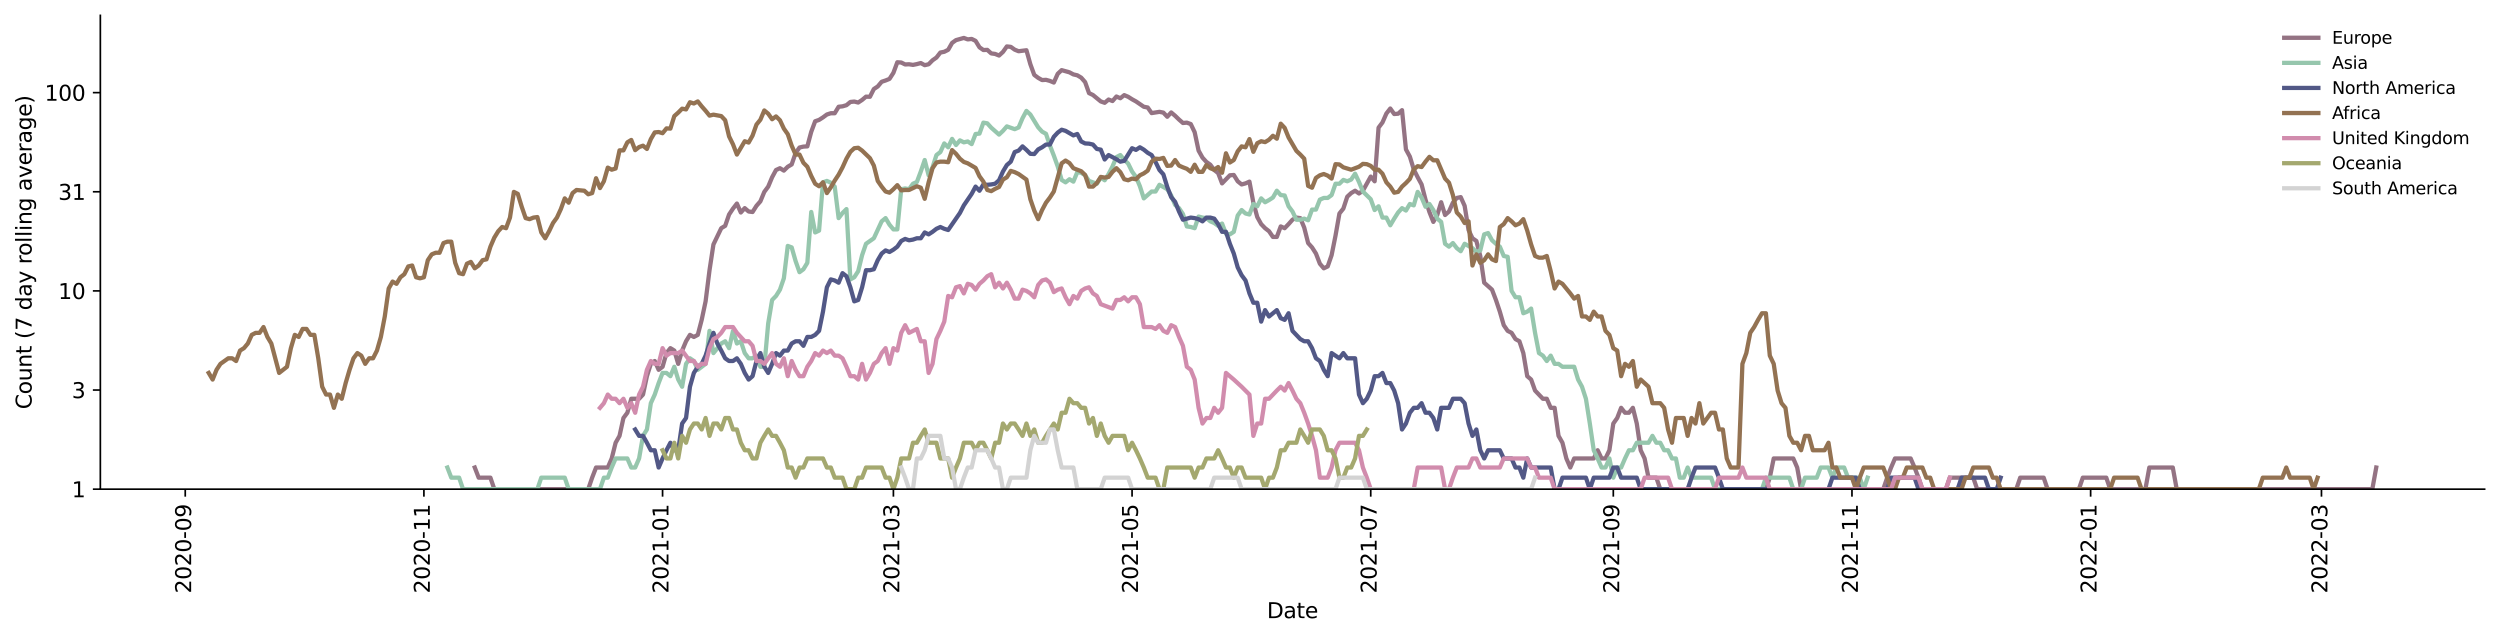 <?xml version="1.0" encoding="utf-8" standalone="no"?>
<!DOCTYPE svg PUBLIC "-//W3C//DTD SVG 1.1//EN"
  "http://www.w3.org/Graphics/SVG/1.1/DTD/svg11.dtd">
<svg xmlns:xlink="http://www.w3.org/1999/xlink" width="1170.166pt" height="298.621pt" viewBox="0 0 1170.166 298.621" xmlns="http://www.w3.org/2000/svg" version="1.1">
 <defs>
  <style type="text/css">*{stroke-linejoin: round; stroke-linecap: butt}</style>
 </defs>
 <g id="figure_1">
  <g id="patch_1">
   <path d="M 0 298.621 
L 1170.166 298.621 
L 1170.166 0 
L 0 0 
z
" style="fill: #ffffff"/>
  </g>
  <g id="axes_1">
   <g id="patch_2">
    <path d="M 46.966 228.96 
L 1162.966 228.96 
L 1162.966 7.2 
L 46.966 7.2 
z
" style="fill: #ffffff"/>
   </g>
   <g id="matplotlib.axis_1">
    <g id="xtick_1">
     <g id="line2d_1">
      <defs>
       <path id="mc40185116a" d="M 0 0 
L 0 3.5 
" style="stroke: #000000; stroke-width: 0.8"/>
      </defs>
      <g>
       <use xlink:href="#mc40185116a" x="86.705" y="228.96" style="stroke: #000000; stroke-width: 0.8"/>
      </g>
     </g>
     <g id="text_1">
      <!-- 2020-09 -->
      <g transform="translate(89.464 277.743)rotate(-90)scale(0.1 -0.1)">
       <defs>
        <path id="DejaVuSans-32" d="M 1228 531 
L 3431 531 
L 3431 0 
L 469 0 
L 469 531 
Q 828 903 1448 1529 
Q 2069 2156 2228 2338 
Q 2531 2678 2651 2914 
Q 2772 3150 2772 3378 
Q 2772 3750 2511 3984 
Q 2250 4219 1831 4219 
Q 1534 4219 1204 4116 
Q 875 4013 500 3803 
L 500 4441 
Q 881 4594 1212 4672 
Q 1544 4750 1819 4750 
Q 2544 4750 2975 4387 
Q 3406 4025 3406 3419 
Q 3406 3131 3298 2873 
Q 3191 2616 2906 2266 
Q 2828 2175 2409 1742 
Q 1991 1309 1228 531 
z
" transform="scale(0.016)"/>
        <path id="DejaVuSans-30" d="M 2034 4250 
Q 1547 4250 1301 3770 
Q 1056 3291 1056 2328 
Q 1056 1369 1301 889 
Q 1547 409 2034 409 
Q 2525 409 2770 889 
Q 3016 1369 3016 2328 
Q 3016 3291 2770 3770 
Q 2525 4250 2034 4250 
z
M 2034 4750 
Q 2819 4750 3233 4129 
Q 3647 3509 3647 2328 
Q 3647 1150 3233 529 
Q 2819 -91 2034 -91 
Q 1250 -91 836 529 
Q 422 1150 422 2328 
Q 422 3509 836 4129 
Q 1250 4750 2034 4750 
z
" transform="scale(0.016)"/>
        <path id="DejaVuSans-2d" d="M 313 2009 
L 1997 2009 
L 1997 1497 
L 313 1497 
L 313 2009 
z
" transform="scale(0.016)"/>
        <path id="DejaVuSans-39" d="M 703 97 
L 703 672 
Q 941 559 1184 500 
Q 1428 441 1663 441 
Q 2288 441 2617 861 
Q 2947 1281 2994 2138 
Q 2813 1869 2534 1725 
Q 2256 1581 1919 1581 
Q 1219 1581 811 2004 
Q 403 2428 403 3163 
Q 403 3881 828 4315 
Q 1253 4750 1959 4750 
Q 2769 4750 3195 4129 
Q 3622 3509 3622 2328 
Q 3622 1225 3098 567 
Q 2575 -91 1691 -91 
Q 1453 -91 1209 -44 
Q 966 3 703 97 
z
M 1959 2075 
Q 2384 2075 2632 2365 
Q 2881 2656 2881 3163 
Q 2881 3666 2632 3958 
Q 2384 4250 1959 4250 
Q 1534 4250 1286 3958 
Q 1038 3666 1038 3163 
Q 1038 2656 1286 2365 
Q 1534 2075 1959 2075 
z
" transform="scale(0.016)"/>
       </defs>
       <use xlink:href="#DejaVuSans-32"/>
       <use xlink:href="#DejaVuSans-30" x="63.623"/>
       <use xlink:href="#DejaVuSans-32" x="127.246"/>
       <use xlink:href="#DejaVuSans-30" x="190.869"/>
       <use xlink:href="#DejaVuSans-2d" x="254.492"/>
       <use xlink:href="#DejaVuSans-30" x="290.576"/>
       <use xlink:href="#DejaVuSans-39" x="354.199"/>
      </g>
     </g>
    </g>
    <g id="xtick_2">
     <g id="line2d_2">
      <g>
       <use xlink:href="#mc40185116a" x="198.415" y="228.96" style="stroke: #000000; stroke-width: 0.8"/>
      </g>
     </g>
     <g id="text_2">
      <!-- 2020-11 -->
      <g transform="translate(201.174 277.743)rotate(-90)scale(0.1 -0.1)">
       <defs>
        <path id="DejaVuSans-31" d="M 794 531 
L 1825 531 
L 1825 4091 
L 703 3866 
L 703 4441 
L 1819 4666 
L 2450 4666 
L 2450 531 
L 3481 531 
L 3481 0 
L 794 0 
L 794 531 
z
" transform="scale(0.016)"/>
       </defs>
       <use xlink:href="#DejaVuSans-32"/>
       <use xlink:href="#DejaVuSans-30" x="63.623"/>
       <use xlink:href="#DejaVuSans-32" x="127.246"/>
       <use xlink:href="#DejaVuSans-30" x="190.869"/>
       <use xlink:href="#DejaVuSans-2d" x="254.492"/>
       <use xlink:href="#DejaVuSans-31" x="290.576"/>
       <use xlink:href="#DejaVuSans-31" x="354.199"/>
      </g>
     </g>
    </g>
    <g id="xtick_3">
     <g id="line2d_3">
      <g>
       <use xlink:href="#mc40185116a" x="310.125" y="228.96" style="stroke: #000000; stroke-width: 0.8"/>
      </g>
     </g>
     <g id="text_3">
      <!-- 2021-01 -->
      <g transform="translate(312.884 277.743)rotate(-90)scale(0.1 -0.1)">
       <use xlink:href="#DejaVuSans-32"/>
       <use xlink:href="#DejaVuSans-30" x="63.623"/>
       <use xlink:href="#DejaVuSans-32" x="127.246"/>
       <use xlink:href="#DejaVuSans-31" x="190.869"/>
       <use xlink:href="#DejaVuSans-2d" x="254.492"/>
       <use xlink:href="#DejaVuSans-30" x="290.576"/>
       <use xlink:href="#DejaVuSans-31" x="354.199"/>
      </g>
     </g>
    </g>
    <g id="xtick_4">
     <g id="line2d_4">
      <g>
       <use xlink:href="#mc40185116a" x="418.172" y="228.96" style="stroke: #000000; stroke-width: 0.8"/>
      </g>
     </g>
     <g id="text_4">
      <!-- 2021-03 -->
      <g transform="translate(420.931 277.743)rotate(-90)scale(0.1 -0.1)">
       <defs>
        <path id="DejaVuSans-33" d="M 2597 2516 
Q 3050 2419 3304 2112 
Q 3559 1806 3559 1356 
Q 3559 666 3084 287 
Q 2609 -91 1734 -91 
Q 1441 -91 1130 -33 
Q 819 25 488 141 
L 488 750 
Q 750 597 1062 519 
Q 1375 441 1716 441 
Q 2309 441 2620 675 
Q 2931 909 2931 1356 
Q 2931 1769 2642 2001 
Q 2353 2234 1838 2234 
L 1294 2234 
L 1294 2753 
L 1863 2753 
Q 2328 2753 2575 2939 
Q 2822 3125 2822 3475 
Q 2822 3834 2567 4026 
Q 2313 4219 1838 4219 
Q 1578 4219 1281 4162 
Q 984 4106 628 3988 
L 628 4550 
Q 988 4650 1302 4700 
Q 1616 4750 1894 4750 
Q 2613 4750 3031 4423 
Q 3450 4097 3450 3541 
Q 3450 3153 3228 2886 
Q 3006 2619 2597 2516 
z
" transform="scale(0.016)"/>
       </defs>
       <use xlink:href="#DejaVuSans-32"/>
       <use xlink:href="#DejaVuSans-30" x="63.623"/>
       <use xlink:href="#DejaVuSans-32" x="127.246"/>
       <use xlink:href="#DejaVuSans-31" x="190.869"/>
       <use xlink:href="#DejaVuSans-2d" x="254.492"/>
       <use xlink:href="#DejaVuSans-30" x="290.576"/>
       <use xlink:href="#DejaVuSans-33" x="354.199"/>
      </g>
     </g>
    </g>
    <g id="xtick_5">
     <g id="line2d_5">
      <g>
       <use xlink:href="#mc40185116a" x="529.882" y="228.96" style="stroke: #000000; stroke-width: 0.8"/>
      </g>
     </g>
     <g id="text_5">
      <!-- 2021-05 -->
      <g transform="translate(532.641 277.743)rotate(-90)scale(0.1 -0.1)">
       <defs>
        <path id="DejaVuSans-35" d="M 691 4666 
L 3169 4666 
L 3169 4134 
L 1269 4134 
L 1269 2991 
Q 1406 3038 1543 3061 
Q 1681 3084 1819 3084 
Q 2600 3084 3056 2656 
Q 3513 2228 3513 1497 
Q 3513 744 3044 326 
Q 2575 -91 1722 -91 
Q 1428 -91 1123 -41 
Q 819 9 494 109 
L 494 744 
Q 775 591 1075 516 
Q 1375 441 1709 441 
Q 2250 441 2565 725 
Q 2881 1009 2881 1497 
Q 2881 1984 2565 2268 
Q 2250 2553 1709 2553 
Q 1456 2553 1204 2497 
Q 953 2441 691 2322 
L 691 4666 
z
" transform="scale(0.016)"/>
       </defs>
       <use xlink:href="#DejaVuSans-32"/>
       <use xlink:href="#DejaVuSans-30" x="63.623"/>
       <use xlink:href="#DejaVuSans-32" x="127.246"/>
       <use xlink:href="#DejaVuSans-31" x="190.869"/>
       <use xlink:href="#DejaVuSans-2d" x="254.492"/>
       <use xlink:href="#DejaVuSans-30" x="290.576"/>
       <use xlink:href="#DejaVuSans-35" x="354.199"/>
      </g>
     </g>
    </g>
    <g id="xtick_6">
     <g id="line2d_6">
      <g>
       <use xlink:href="#mc40185116a" x="641.592" y="228.96" style="stroke: #000000; stroke-width: 0.8"/>
      </g>
     </g>
     <g id="text_6">
      <!-- 2021-07 -->
      <g transform="translate(644.351 277.743)rotate(-90)scale(0.1 -0.1)">
       <defs>
        <path id="DejaVuSans-37" d="M 525 4666 
L 3525 4666 
L 3525 4397 
L 1831 0 
L 1172 0 
L 2766 4134 
L 525 4134 
L 525 4666 
z
" transform="scale(0.016)"/>
       </defs>
       <use xlink:href="#DejaVuSans-32"/>
       <use xlink:href="#DejaVuSans-30" x="63.623"/>
       <use xlink:href="#DejaVuSans-32" x="127.246"/>
       <use xlink:href="#DejaVuSans-31" x="190.869"/>
       <use xlink:href="#DejaVuSans-2d" x="254.492"/>
       <use xlink:href="#DejaVuSans-30" x="290.576"/>
       <use xlink:href="#DejaVuSans-37" x="354.199"/>
      </g>
     </g>
    </g>
    <g id="xtick_7">
     <g id="line2d_7">
      <g>
       <use xlink:href="#mc40185116a" x="755.133" y="228.96" style="stroke: #000000; stroke-width: 0.8"/>
      </g>
     </g>
     <g id="text_7">
      <!-- 2021-09 -->
      <g transform="translate(757.892 277.743)rotate(-90)scale(0.1 -0.1)">
       <use xlink:href="#DejaVuSans-32"/>
       <use xlink:href="#DejaVuSans-30" x="63.623"/>
       <use xlink:href="#DejaVuSans-32" x="127.246"/>
       <use xlink:href="#DejaVuSans-31" x="190.869"/>
       <use xlink:href="#DejaVuSans-2d" x="254.492"/>
       <use xlink:href="#DejaVuSans-30" x="290.576"/>
       <use xlink:href="#DejaVuSans-39" x="354.199"/>
      </g>
     </g>
    </g>
    <g id="xtick_8">
     <g id="line2d_8">
      <g>
       <use xlink:href="#mc40185116a" x="866.843" y="228.96" style="stroke: #000000; stroke-width: 0.8"/>
      </g>
     </g>
     <g id="text_8">
      <!-- 2021-11 -->
      <g transform="translate(869.602 277.743)rotate(-90)scale(0.1 -0.1)">
       <use xlink:href="#DejaVuSans-32"/>
       <use xlink:href="#DejaVuSans-30" x="63.623"/>
       <use xlink:href="#DejaVuSans-32" x="127.246"/>
       <use xlink:href="#DejaVuSans-31" x="190.869"/>
       <use xlink:href="#DejaVuSans-2d" x="254.492"/>
       <use xlink:href="#DejaVuSans-31" x="290.576"/>
       <use xlink:href="#DejaVuSans-31" x="354.199"/>
      </g>
     </g>
    </g>
    <g id="xtick_9">
     <g id="line2d_9">
      <g>
       <use xlink:href="#mc40185116a" x="978.553" y="228.96" style="stroke: #000000; stroke-width: 0.8"/>
      </g>
     </g>
     <g id="text_9">
      <!-- 2022-01 -->
      <g transform="translate(981.312 277.743)rotate(-90)scale(0.1 -0.1)">
       <use xlink:href="#DejaVuSans-32"/>
       <use xlink:href="#DejaVuSans-30" x="63.623"/>
       <use xlink:href="#DejaVuSans-32" x="127.246"/>
       <use xlink:href="#DejaVuSans-32" x="190.869"/>
       <use xlink:href="#DejaVuSans-2d" x="254.492"/>
       <use xlink:href="#DejaVuSans-30" x="290.576"/>
       <use xlink:href="#DejaVuSans-31" x="354.199"/>
      </g>
     </g>
    </g>
    <g id="xtick_10">
     <g id="line2d_10">
      <g>
       <use xlink:href="#mc40185116a" x="1086.6" y="228.96" style="stroke: #000000; stroke-width: 0.8"/>
      </g>
     </g>
     <g id="text_10">
      <!-- 2022-03 -->
      <g transform="translate(1089.359 277.743)rotate(-90)scale(0.1 -0.1)">
       <use xlink:href="#DejaVuSans-32"/>
       <use xlink:href="#DejaVuSans-30" x="63.623"/>
       <use xlink:href="#DejaVuSans-32" x="127.246"/>
       <use xlink:href="#DejaVuSans-32" x="190.869"/>
       <use xlink:href="#DejaVuSans-2d" x="254.492"/>
       <use xlink:href="#DejaVuSans-30" x="290.576"/>
       <use xlink:href="#DejaVuSans-33" x="354.199"/>
      </g>
     </g>
    </g>
    <g id="text_11">
     <!-- Date -->
     <g transform="translate(593.015 289.341)scale(0.1 -0.1)">
      <defs>
       <path id="DejaVuSans-44" d="M 1259 4147 
L 1259 519 
L 2022 519 
Q 2988 519 3436 956 
Q 3884 1394 3884 2338 
Q 3884 3275 3436 3711 
Q 2988 4147 2022 4147 
L 1259 4147 
z
M 628 4666 
L 1925 4666 
Q 3281 4666 3915 4102 
Q 4550 3538 4550 2338 
Q 4550 1131 3912 565 
Q 3275 0 1925 0 
L 628 0 
L 628 4666 
z
" transform="scale(0.016)"/>
       <path id="DejaVuSans-61" d="M 2194 1759 
Q 1497 1759 1228 1600 
Q 959 1441 959 1056 
Q 959 750 1161 570 
Q 1363 391 1709 391 
Q 2188 391 2477 730 
Q 2766 1069 2766 1631 
L 2766 1759 
L 2194 1759 
z
M 3341 1997 
L 3341 0 
L 2766 0 
L 2766 531 
Q 2569 213 2275 61 
Q 1981 -91 1556 -91 
Q 1019 -91 701 211 
Q 384 513 384 1019 
Q 384 1609 779 1909 
Q 1175 2209 1959 2209 
L 2766 2209 
L 2766 2266 
Q 2766 2663 2505 2880 
Q 2244 3097 1772 3097 
Q 1472 3097 1187 3025 
Q 903 2953 641 2809 
L 641 3341 
Q 956 3463 1253 3523 
Q 1550 3584 1831 3584 
Q 2591 3584 2966 3190 
Q 3341 2797 3341 1997 
z
" transform="scale(0.016)"/>
       <path id="DejaVuSans-74" d="M 1172 4494 
L 1172 3500 
L 2356 3500 
L 2356 3053 
L 1172 3053 
L 1172 1153 
Q 1172 725 1289 603 
Q 1406 481 1766 481 
L 2356 481 
L 2356 0 
L 1766 0 
Q 1100 0 847 248 
Q 594 497 594 1153 
L 594 3053 
L 172 3053 
L 172 3500 
L 594 3500 
L 594 4494 
L 1172 4494 
z
" transform="scale(0.016)"/>
       <path id="DejaVuSans-65" d="M 3597 1894 
L 3597 1613 
L 953 1613 
Q 991 1019 1311 708 
Q 1631 397 2203 397 
Q 2534 397 2845 478 
Q 3156 559 3463 722 
L 3463 178 
Q 3153 47 2828 -22 
Q 2503 -91 2169 -91 
Q 1331 -91 842 396 
Q 353 884 353 1716 
Q 353 2575 817 3079 
Q 1281 3584 2069 3584 
Q 2775 3584 3186 3129 
Q 3597 2675 3597 1894 
z
M 3022 2063 
Q 3016 2534 2758 2815 
Q 2500 3097 2075 3097 
Q 1594 3097 1305 2825 
Q 1016 2553 972 2059 
L 3022 2063 
z
" transform="scale(0.016)"/>
      </defs>
      <use xlink:href="#DejaVuSans-44"/>
      <use xlink:href="#DejaVuSans-61" x="77.002"/>
      <use xlink:href="#DejaVuSans-74" x="138.281"/>
      <use xlink:href="#DejaVuSans-65" x="177.49"/>
     </g>
    </g>
   </g>
   <g id="matplotlib.axis_2">
    <g id="ytick_1">
     <g id="line2d_11">
      <defs>
       <path id="m2859bb6fbe" d="M 0 0 
L -3.5 0 
" style="stroke: #000000; stroke-width: 0.8"/>
      </defs>
      <g>
       <use xlink:href="#m2859bb6fbe" x="46.966" y="228.96" style="stroke: #000000; stroke-width: 0.8"/>
      </g>
     </g>
     <g id="text_12">
      <!-- 1 -->
      <g transform="translate(33.603 232.759)scale(0.1 -0.1)">
       <use xlink:href="#DejaVuSans-31"/>
      </g>
     </g>
    </g>
    <g id="ytick_2">
     <g id="line2d_12">
      <g>
       <use xlink:href="#m2859bb6fbe" x="46.966" y="182.559" style="stroke: #000000; stroke-width: 0.8"/>
      </g>
     </g>
     <g id="text_13">
      <!-- 3 -->
      <g transform="translate(33.603 186.358)scale(0.1 -0.1)">
       <use xlink:href="#DejaVuSans-33"/>
      </g>
     </g>
    </g>
    <g id="ytick_3">
     <g id="line2d_13">
      <g>
       <use xlink:href="#m2859bb6fbe" x="46.966" y="136.158" style="stroke: #000000; stroke-width: 0.8"/>
      </g>
     </g>
     <g id="text_14">
      <!-- 10 -->
      <g transform="translate(27.241 139.957)scale(0.1 -0.1)">
       <use xlink:href="#DejaVuSans-31"/>
       <use xlink:href="#DejaVuSans-30" x="63.623"/>
      </g>
     </g>
    </g>
    <g id="ytick_4">
     <g id="line2d_14">
      <g>
       <use xlink:href="#m2859bb6fbe" x="46.966" y="89.756" style="stroke: #000000; stroke-width: 0.8"/>
      </g>
     </g>
     <g id="text_15">
      <!-- 31 -->
      <g transform="translate(27.241 93.556)scale(0.1 -0.1)">
       <use xlink:href="#DejaVuSans-33"/>
       <use xlink:href="#DejaVuSans-31" x="63.623"/>
      </g>
     </g>
    </g>
    <g id="ytick_5">
     <g id="line2d_15">
      <g>
       <use xlink:href="#m2859bb6fbe" x="46.966" y="43.355" style="stroke: #000000; stroke-width: 0.8"/>
      </g>
     </g>
     <g id="text_16">
      <!-- 100 -->
      <g transform="translate(20.878 47.155)scale(0.1 -0.1)">
       <use xlink:href="#DejaVuSans-31"/>
       <use xlink:href="#DejaVuSans-30" x="63.623"/>
       <use xlink:href="#DejaVuSans-30" x="127.246"/>
      </g>
     </g>
    </g>
    <g id="text_17">
     <!-- Count (7 day rolling average) -->
     <g transform="translate(14.798 191.548)rotate(-90)scale(0.1 -0.1)">
      <defs>
       <path id="DejaVuSans-43" d="M 4122 4306 
L 4122 3641 
Q 3803 3938 3442 4084 
Q 3081 4231 2675 4231 
Q 1875 4231 1450 3742 
Q 1025 3253 1025 2328 
Q 1025 1406 1450 917 
Q 1875 428 2675 428 
Q 3081 428 3442 575 
Q 3803 722 4122 1019 
L 4122 359 
Q 3791 134 3420 21 
Q 3050 -91 2638 -91 
Q 1578 -91 968 557 
Q 359 1206 359 2328 
Q 359 3453 968 4101 
Q 1578 4750 2638 4750 
Q 3056 4750 3426 4639 
Q 3797 4528 4122 4306 
z
" transform="scale(0.016)"/>
       <path id="DejaVuSans-6f" d="M 1959 3097 
Q 1497 3097 1228 2736 
Q 959 2375 959 1747 
Q 959 1119 1226 758 
Q 1494 397 1959 397 
Q 2419 397 2687 759 
Q 2956 1122 2956 1747 
Q 2956 2369 2687 2733 
Q 2419 3097 1959 3097 
z
M 1959 3584 
Q 2709 3584 3137 3096 
Q 3566 2609 3566 1747 
Q 3566 888 3137 398 
Q 2709 -91 1959 -91 
Q 1206 -91 779 398 
Q 353 888 353 1747 
Q 353 2609 779 3096 
Q 1206 3584 1959 3584 
z
" transform="scale(0.016)"/>
       <path id="DejaVuSans-75" d="M 544 1381 
L 544 3500 
L 1119 3500 
L 1119 1403 
Q 1119 906 1312 657 
Q 1506 409 1894 409 
Q 2359 409 2629 706 
Q 2900 1003 2900 1516 
L 2900 3500 
L 3475 3500 
L 3475 0 
L 2900 0 
L 2900 538 
Q 2691 219 2414 64 
Q 2138 -91 1772 -91 
Q 1169 -91 856 284 
Q 544 659 544 1381 
z
M 1991 3584 
L 1991 3584 
z
" transform="scale(0.016)"/>
       <path id="DejaVuSans-6e" d="M 3513 2113 
L 3513 0 
L 2938 0 
L 2938 2094 
Q 2938 2591 2744 2837 
Q 2550 3084 2163 3084 
Q 1697 3084 1428 2787 
Q 1159 2491 1159 1978 
L 1159 0 
L 581 0 
L 581 3500 
L 1159 3500 
L 1159 2956 
Q 1366 3272 1645 3428 
Q 1925 3584 2291 3584 
Q 2894 3584 3203 3211 
Q 3513 2838 3513 2113 
z
" transform="scale(0.016)"/>
       <path id="DejaVuSans-20" transform="scale(0.016)"/>
       <path id="DejaVuSans-28" d="M 1984 4856 
Q 1566 4138 1362 3434 
Q 1159 2731 1159 2009 
Q 1159 1288 1364 580 
Q 1569 -128 1984 -844 
L 1484 -844 
Q 1016 -109 783 600 
Q 550 1309 550 2009 
Q 550 2706 781 3412 
Q 1013 4119 1484 4856 
L 1984 4856 
z
" transform="scale(0.016)"/>
       <path id="DejaVuSans-64" d="M 2906 2969 
L 2906 4863 
L 3481 4863 
L 3481 0 
L 2906 0 
L 2906 525 
Q 2725 213 2448 61 
Q 2172 -91 1784 -91 
Q 1150 -91 751 415 
Q 353 922 353 1747 
Q 353 2572 751 3078 
Q 1150 3584 1784 3584 
Q 2172 3584 2448 3432 
Q 2725 3281 2906 2969 
z
M 947 1747 
Q 947 1113 1208 752 
Q 1469 391 1925 391 
Q 2381 391 2643 752 
Q 2906 1113 2906 1747 
Q 2906 2381 2643 2742 
Q 2381 3103 1925 3103 
Q 1469 3103 1208 2742 
Q 947 2381 947 1747 
z
" transform="scale(0.016)"/>
       <path id="DejaVuSans-79" d="M 2059 -325 
Q 1816 -950 1584 -1140 
Q 1353 -1331 966 -1331 
L 506 -1331 
L 506 -850 
L 844 -850 
Q 1081 -850 1212 -737 
Q 1344 -625 1503 -206 
L 1606 56 
L 191 3500 
L 800 3500 
L 1894 763 
L 2988 3500 
L 3597 3500 
L 2059 -325 
z
" transform="scale(0.016)"/>
       <path id="DejaVuSans-72" d="M 2631 2963 
Q 2534 3019 2420 3045 
Q 2306 3072 2169 3072 
Q 1681 3072 1420 2755 
Q 1159 2438 1159 1844 
L 1159 0 
L 581 0 
L 581 3500 
L 1159 3500 
L 1159 2956 
Q 1341 3275 1631 3429 
Q 1922 3584 2338 3584 
Q 2397 3584 2469 3576 
Q 2541 3569 2628 3553 
L 2631 2963 
z
" transform="scale(0.016)"/>
       <path id="DejaVuSans-6c" d="M 603 4863 
L 1178 4863 
L 1178 0 
L 603 0 
L 603 4863 
z
" transform="scale(0.016)"/>
       <path id="DejaVuSans-69" d="M 603 3500 
L 1178 3500 
L 1178 0 
L 603 0 
L 603 3500 
z
M 603 4863 
L 1178 4863 
L 1178 4134 
L 603 4134 
L 603 4863 
z
" transform="scale(0.016)"/>
       <path id="DejaVuSans-67" d="M 2906 1791 
Q 2906 2416 2648 2759 
Q 2391 3103 1925 3103 
Q 1463 3103 1205 2759 
Q 947 2416 947 1791 
Q 947 1169 1205 825 
Q 1463 481 1925 481 
Q 2391 481 2648 825 
Q 2906 1169 2906 1791 
z
M 3481 434 
Q 3481 -459 3084 -895 
Q 2688 -1331 1869 -1331 
Q 1566 -1331 1297 -1286 
Q 1028 -1241 775 -1147 
L 775 -588 
Q 1028 -725 1275 -790 
Q 1522 -856 1778 -856 
Q 2344 -856 2625 -561 
Q 2906 -266 2906 331 
L 2906 616 
Q 2728 306 2450 153 
Q 2172 0 1784 0 
Q 1141 0 747 490 
Q 353 981 353 1791 
Q 353 2603 747 3093 
Q 1141 3584 1784 3584 
Q 2172 3584 2450 3431 
Q 2728 3278 2906 2969 
L 2906 3500 
L 3481 3500 
L 3481 434 
z
" transform="scale(0.016)"/>
       <path id="DejaVuSans-76" d="M 191 3500 
L 800 3500 
L 1894 563 
L 2988 3500 
L 3597 3500 
L 2284 0 
L 1503 0 
L 191 3500 
z
" transform="scale(0.016)"/>
       <path id="DejaVuSans-29" d="M 513 4856 
L 1013 4856 
Q 1481 4119 1714 3412 
Q 1947 2706 1947 2009 
Q 1947 1309 1714 600 
Q 1481 -109 1013 -844 
L 513 -844 
Q 928 -128 1133 580 
Q 1338 1288 1338 2009 
Q 1338 2731 1133 3434 
Q 928 4138 513 4856 
z
" transform="scale(0.016)"/>
      </defs>
      <use xlink:href="#DejaVuSans-43"/>
      <use xlink:href="#DejaVuSans-6f" x="69.824"/>
      <use xlink:href="#DejaVuSans-75" x="131.006"/>
      <use xlink:href="#DejaVuSans-6e" x="194.385"/>
      <use xlink:href="#DejaVuSans-74" x="257.764"/>
      <use xlink:href="#DejaVuSans-20" x="296.973"/>
      <use xlink:href="#DejaVuSans-28" x="328.76"/>
      <use xlink:href="#DejaVuSans-37" x="367.773"/>
      <use xlink:href="#DejaVuSans-20" x="431.396"/>
      <use xlink:href="#DejaVuSans-64" x="463.184"/>
      <use xlink:href="#DejaVuSans-61" x="526.66"/>
      <use xlink:href="#DejaVuSans-79" x="587.939"/>
      <use xlink:href="#DejaVuSans-20" x="647.119"/>
      <use xlink:href="#DejaVuSans-72" x="678.906"/>
      <use xlink:href="#DejaVuSans-6f" x="717.77"/>
      <use xlink:href="#DejaVuSans-6c" x="778.951"/>
      <use xlink:href="#DejaVuSans-6c" x="806.734"/>
      <use xlink:href="#DejaVuSans-69" x="834.518"/>
      <use xlink:href="#DejaVuSans-6e" x="862.301"/>
      <use xlink:href="#DejaVuSans-67" x="925.68"/>
      <use xlink:href="#DejaVuSans-20" x="989.156"/>
      <use xlink:href="#DejaVuSans-61" x="1020.943"/>
      <use xlink:href="#DejaVuSans-76" x="1082.223"/>
      <use xlink:href="#DejaVuSans-65" x="1141.402"/>
      <use xlink:href="#DejaVuSans-72" x="1202.926"/>
      <use xlink:href="#DejaVuSans-61" x="1244.039"/>
      <use xlink:href="#DejaVuSans-67" x="1305.318"/>
      <use xlink:href="#DejaVuSans-65" x="1368.795"/>
      <use xlink:href="#DejaVuSans-29" x="1430.318"/>
     </g>
    </g>
   </g>
   <g id="line2d_16">
    <path d="M 222.222 218.831 
L 224.053 223.578 
L 229.547 223.578 
L 231.378 228.96 
L 275.33 228.96 
L 277.161 223.578 
L 278.993 218.831 
L 284.486 218.831 
L 286.318 214.585 
L 288.149 207.237 
L 289.98 204.011 
L 291.812 195.642 
L 293.643 193.199 
L 295.474 186.648 
L 299.137 186.648 
L 300.968 184.682 
L 302.8 176.074 
L 304.631 170.307 
L 306.462 168.985 
L 308.293 173.087 
L 310.125 171.673 
L 311.956 165.262 
L 313.787 162.959 
L 315.619 164.094 
L 317.45 170.307 
L 319.281 164.094 
L 321.113 159.733 
L 322.944 156.746 
L 324.775 157.717 
L 326.607 156.746 
L 328.438 149.719 
L 330.269 141.049 
L 332.101 126.479 
L 333.932 114.434 
L 337.594 106.807 
L 339.426 105.71 
L 341.257 100.396 
L 343.088 97.647 
L 344.92 95.282 
L 346.751 99.459 
L 348.582 97.426 
L 350.414 98.998 
L 352.245 99.228 
L 354.076 96.34 
L 355.908 94.251 
L 357.739 89.822 
L 359.57 87.346 
L 361.401 82.963 
L 363.233 79.572 
L 365.064 78.732 
L 366.895 79.856 
L 368.727 78.045 
L 370.558 76.971 
L 372.389 71.639 
L 374.221 69.052 
L 376.052 68.619 
L 377.883 68.511 
L 379.715 61.704 
L 381.546 56.755 
L 383.377 56.118 
L 385.208 54.95 
L 387.04 53.591 
L 388.871 53.002 
L 390.702 53.002 
L 392.534 49.973 
L 394.365 49.77 
L 396.196 49.234 
L 398.028 47.73 
L 399.859 47.538 
L 401.69 47.987 
L 403.522 46.779 
L 405.353 45.241 
L 407.184 45.302 
L 409.016 41.664 
L 410.847 40.467 
L 412.678 38.277 
L 414.509 37.672 
L 416.341 36.929 
L 418.172 34.086 
L 420.003 29.142 
L 421.835 29.263 
L 423.666 30.166 
L 425.497 30.083 
L 427.329 30.374 
L 429.16 30 
L 430.991 29.507 
L 432.823 30.5 
L 434.654 30.083 
L 436.485 28.221 
L 438.316 26.937 
L 440.148 24.593 
L 441.979 24.233 
L 443.81 23.312 
L 445.642 20.083 
L 447.473 18.78 
L 451.136 17.76 
L 452.967 18.437 
L 454.798 18.22 
L 456.63 19.125 
L 458.461 22.139 
L 460.292 23.417 
L 462.123 23.347 
L 463.955 24.992 
L 465.786 25.249 
L 467.617 25.99 
L 469.449 24.305 
L 471.28 21.733 
L 473.111 21.935 
L 474.943 23.242 
L 476.774 23.983 
L 480.437 23.523 
L 482.268 30.042 
L 484.099 35.059 
L 485.931 36.441 
L 487.762 37.473 
L 489.593 37.373 
L 491.424 37.873 
L 493.256 38.634 
L 495.087 34.547 
L 496.918 32.825 
L 500.581 33.858 
L 502.412 34.825 
L 504.244 35.247 
L 506.075 36.344 
L 507.906 38.43 
L 509.738 43.586 
L 511.569 44.464 
L 515.231 47.474 
L 517.063 48.117 
L 518.894 46.591 
L 520.725 47.283 
L 522.557 45.181 
L 524.388 45.972 
L 526.219 44.524 
L 528.051 45.302 
L 529.882 46.466 
L 531.713 47.474 
L 535.376 49.973 
L 537.207 50.314 
L 539.038 52.929 
L 542.701 52.349 
L 544.532 52.71 
L 546.364 54.644 
L 548.195 52.638 
L 550.026 54.189 
L 551.858 55.96 
L 553.689 57.566 
L 555.52 57.403 
L 557.352 58.061 
L 559.183 61.886 
L 561.014 70.493 
L 562.846 73.785 
L 564.677 75.795 
L 566.508 77.103 
L 568.339 79.572 
L 570.171 81.011 
L 572.002 85.832 
L 575.665 82.05 
L 577.496 81.9 
L 579.327 84.853 
L 581.159 86.33 
L 582.99 85.832 
L 584.821 85.014 
L 586.653 94.867 
L 588.484 101.599 
L 590.315 104.907 
L 592.146 106.807 
L 593.978 108.221 
L 595.809 110.899 
L 597.64 110.899 
L 599.472 105.982 
L 601.303 106.807 
L 603.134 104.907 
L 604.966 102.84 
L 606.797 101.844 
L 608.628 102.091 
L 610.46 106.53 
L 612.291 113.768 
L 614.122 115.801 
L 615.953 118.681 
L 617.785 123.428 
L 619.616 125.583 
L 621.447 124.707 
L 623.279 119.434 
L 625.11 110.289 
L 626.941 99.925 
L 628.773 97.647 
L 630.604 92.072 
L 632.435 90.373 
L 634.267 89.279 
L 636.098 90.558 
L 637.929 89.279 
L 641.592 82.657 
L 643.423 84.853 
L 645.254 59.755 
L 647.086 57.321 
L 648.917 53.148 
L 650.748 50.796 
L 652.58 53.369 
L 654.411 53.222 
L 656.242 51.565 
L 658.074 69.933 
L 659.905 73.298 
L 661.736 79.29 
L 663.568 82.963 
L 665.399 86.33 
L 667.23 93.445 
L 669.061 99.228 
L 670.893 103.86 
L 672.724 100.634 
L 674.555 94.66 
L 676.387 100.634 
L 678.218 98.998 
L 680.049 94.867 
L 681.881 92.655 
L 683.712 92.265 
L 685.543 96.34 
L 687.375 107.65 
L 689.206 111.519 
L 691.037 112.789 
L 692.868 119.816 
L 694.7 132.316 
L 698.362 135.586 
L 700.194 140.404 
L 702.025 145.877 
L 703.856 152.212 
L 705.688 154.871 
L 707.519 155.797 
L 709.35 158.712 
L 711.182 159.733 
L 713.013 165.262 
L 714.844 176.074 
L 716.676 177.655 
L 718.507 182.807 
L 722.169 186.648 
L 724.001 186.648 
L 725.832 190.895 
L 727.663 190.895 
L 729.495 204.011 
L 731.326 207.237 
L 733.157 214.585 
L 734.989 218.831 
L 736.82 214.585 
L 745.976 214.585 
L 747.808 210.743 
L 749.639 214.585 
L 751.47 214.585 
L 753.302 210.743 
L 755.133 198.243 
L 756.964 195.642 
L 758.796 190.895 
L 760.627 193.199 
L 762.458 193.199 
L 764.29 190.895 
L 766.121 198.243 
L 767.952 210.743 
L 769.783 214.585 
L 771.615 223.578 
L 775.277 223.578 
L 777.109 228.96 
L 826.554 228.96 
L 828.385 223.578 
L 830.217 214.585 
L 839.373 214.585 
L 841.205 218.831 
L 843.036 228.96 
L 881.493 228.96 
L 883.325 223.578 
L 885.156 218.831 
L 886.987 214.585 
L 894.313 214.585 
L 896.144 218.831 
L 897.975 223.578 
L 899.806 228.96 
L 910.794 228.96 
L 912.626 223.578 
L 923.613 223.578 
L 925.445 228.96 
L 943.758 228.96 
L 945.589 223.578 
L 956.577 223.578 
L 958.408 228.96 
L 973.059 228.96 
L 974.89 223.578 
L 985.878 223.578 
L 987.709 228.96 
L 1004.191 228.96 
L 1006.022 218.831 
L 1017.01 218.831 
L 1018.842 228.96 
L 1110.407 228.96 
L 1112.238 218.831 
L 1112.238 218.831 
" clip-path="url(#peb48488d17)" style="fill: none; stroke: #947383; stroke-width: 2; stroke-linecap: square"/>
   </g>
   <g id="line2d_17">
    <path d="M 209.403 218.831 
L 211.234 223.578 
L 214.897 223.578 
L 216.728 228.96 
L 251.523 228.96 
L 253.354 223.578 
L 264.342 223.578 
L 266.173 228.96 
L 280.824 228.96 
L 282.655 223.578 
L 284.486 223.578 
L 286.318 218.831 
L 288.149 214.585 
L 293.643 214.585 
L 295.474 218.831 
L 297.306 218.831 
L 299.137 214.585 
L 300.968 204.011 
L 302.8 201.024 
L 304.631 188.716 
L 306.462 184.682 
L 308.293 179.3 
L 310.125 174.553 
L 311.956 174.553 
L 313.787 176.074 
L 315.619 171.673 
L 317.45 177.655 
L 319.281 181.016 
L 321.113 170.307 
L 322.944 167.706 
L 324.775 168.985 
L 326.607 173.087 
L 330.269 170.307 
L 332.101 154.871 
L 333.932 165.262 
L 337.594 160.779 
L 339.426 159.733 
L 341.257 162.959 
L 343.088 154.871 
L 344.92 160.779 
L 346.751 159.733 
L 348.582 165.262 
L 350.414 167.706 
L 352.245 167.706 
L 354.076 166.465 
L 355.908 171.673 
L 357.739 171.673 
L 359.57 151.364 
L 361.401 140.404 
L 363.233 138.529 
L 365.064 135.586 
L 366.895 130.275 
L 368.727 115.112 
L 370.558 115.801 
L 372.389 122.187 
L 374.221 127.395 
L 376.052 126.029 
L 377.883 123.01 
L 379.715 99.228 
L 381.546 108.801 
L 383.377 107.935 
L 385.208 85.339 
L 387.04 84.692 
L 388.871 85.503 
L 390.702 87.346 
L 392.534 102.091 
L 394.365 99.691 
L 396.196 97.869 
L 398.028 130.776 
L 399.859 129.781 
L 401.69 126.935 
L 403.522 119.434 
L 405.353 114.1 
L 409.016 111.519 
L 412.678 103.602 
L 414.509 102.091 
L 416.341 105.173 
L 418.172 107.367 
L 420.003 107.367 
L 421.835 88.565 
L 423.666 88.213 
L 425.497 88.565 
L 427.329 85.997 
L 429.16 85.176 
L 430.991 80.285 
L 432.823 74.903 
L 434.654 82.05 
L 436.485 78.319 
L 438.316 72.579 
L 440.148 71.177 
L 441.979 67.137 
L 443.81 68.943 
L 445.642 65.013 
L 447.473 67.871 
L 449.304 65.709 
L 451.136 66.621 
L 452.967 66.213 
L 454.798 67.45 
L 456.63 62.715 
L 458.461 62.529 
L 460.292 57.403 
L 462.123 57.731 
L 463.955 59.755 
L 467.617 62.995 
L 469.449 61.252 
L 471.28 59.154 
L 474.943 60.453 
L 476.774 59.668 
L 478.605 55.336 
L 480.437 51.919 
L 482.268 53.591 
L 485.931 59.582 
L 487.762 61.613 
L 489.593 62.622 
L 491.424 68.083 
L 493.256 72.817 
L 495.087 77.909 
L 496.918 84.213 
L 498.75 85.339 
L 500.581 83.897 
L 502.412 85.014 
L 504.244 80.574 
L 506.075 80.865 
L 507.906 82.05 
L 509.738 84.692 
L 513.4 85.997 
L 515.231 83.117 
L 517.063 84.372 
L 518.894 81.453 
L 520.725 77.909 
L 522.557 73.541 
L 524.388 72.579 
L 526.219 74.778 
L 528.051 76.575 
L 529.882 80.285 
L 531.713 82.81 
L 533.545 87.175 
L 535.376 92.851 
L 539.038 89.64 
L 540.87 89.64 
L 542.701 86.498 
L 546.364 88.565 
L 548.195 91.498 
L 550.026 95.913 
L 551.858 97.426 
L 553.689 100.16 
L 555.52 105.982 
L 557.352 106.255 
L 559.183 106.807 
L 561.014 101.356 
L 562.846 101.844 
L 564.677 102.091 
L 566.508 103.602 
L 568.339 104.38 
L 570.171 105.71 
L 572.002 104.643 
L 573.833 109.39 
L 575.665 109.687 
L 577.496 108.51 
L 579.327 100.873 
L 581.159 98.317 
L 582.99 99.925 
L 584.821 100.396 
L 586.653 95.491 
L 588.484 96.555 
L 590.315 92.851 
L 592.146 94.66 
L 593.978 93.645 
L 595.809 92.46 
L 597.64 89.279 
L 599.472 91.308 
L 601.303 91.498 
L 603.134 96.555 
L 604.966 98.998 
L 606.797 102.84 
L 608.628 102.84 
L 610.46 102.339 
L 612.291 103.092 
L 614.122 98.093 
L 615.953 98.093 
L 617.785 93.445 
L 619.616 92.655 
L 621.447 92.655 
L 623.279 91.308 
L 625.11 85.997 
L 626.941 85.997 
L 628.773 84.213 
L 630.604 84.853 
L 632.435 84.055 
L 634.267 81.305 
L 636.098 85.176 
L 637.929 89.64 
L 641.592 93.246 
L 643.423 98.317 
L 645.254 96.555 
L 647.086 101.844 
L 648.917 101.844 
L 650.748 105.441 
L 652.58 102.339 
L 654.411 99.459 
L 656.242 97.426 
L 658.074 98.543 
L 659.905 95.491 
L 661.736 96.126 
L 663.568 89.822 
L 665.399 92.46 
L 667.23 96.771 
L 669.061 95.491 
L 670.893 98.317 
L 672.724 102.339 
L 674.555 103.86 
L 676.387 114.1 
L 678.218 115.455 
L 680.049 113.768 
L 681.881 116.149 
L 683.712 117.576 
L 685.543 114.1 
L 689.206 116.149 
L 691.037 117.941 
L 692.868 117.215 
L 694.7 109.687 
L 696.531 109.094 
L 698.362 112.468 
L 700.194 114.1 
L 702.025 115.455 
L 703.856 119.816 
L 705.688 120.202 
L 707.519 136.158 
L 709.35 139.144 
L 711.182 139.144 
L 713.013 146.617 
L 714.844 145.877 
L 716.676 144.438 
L 718.507 155.797 
L 720.338 165.262 
L 722.169 166.465 
L 724.001 168.985 
L 725.832 166.465 
L 727.663 170.307 
L 729.495 170.307 
L 731.326 171.673 
L 736.82 171.673 
L 738.651 177.655 
L 740.483 181.016 
L 742.314 186.648 
L 744.145 198.243 
L 745.976 210.743 
L 747.808 214.585 
L 749.639 218.831 
L 751.47 218.831 
L 753.302 214.585 
L 755.133 223.578 
L 756.964 218.831 
L 758.796 218.831 
L 760.627 214.585 
L 762.458 210.743 
L 764.29 210.743 
L 766.121 207.237 
L 771.615 207.237 
L 773.446 204.011 
L 775.277 207.237 
L 777.109 207.237 
L 778.94 210.743 
L 780.771 210.743 
L 782.603 214.585 
L 784.434 214.585 
L 786.265 223.578 
L 788.097 223.578 
L 789.928 218.831 
L 791.759 223.578 
L 800.916 223.578 
L 802.747 228.96 
L 824.723 228.96 
L 826.554 223.578 
L 837.542 223.578 
L 839.373 228.96 
L 843.036 228.96 
L 844.867 223.578 
L 850.361 223.578 
L 852.192 218.831 
L 855.855 218.831 
L 857.686 223.578 
L 859.518 218.831 
L 863.18 218.831 
L 865.012 223.578 
L 870.505 223.578 
L 872.337 228.96 
L 874.168 223.578 
L 874.168 223.578 
" clip-path="url(#peb48488d17)" style="fill: none; stroke: #96c6ad; stroke-width: 2; stroke-linecap: square"/>
   </g>
   <g id="line2d_18">
    <path d="M 297.306 201.024 
L 299.137 204.011 
L 300.968 204.011 
L 302.8 207.237 
L 304.631 210.743 
L 306.462 210.743 
L 308.293 218.831 
L 310.125 214.585 
L 311.956 210.743 
L 313.787 207.237 
L 315.619 210.743 
L 317.45 210.743 
L 319.281 198.243 
L 321.113 195.642 
L 322.944 181.016 
L 324.775 174.553 
L 326.607 171.673 
L 328.438 170.307 
L 330.269 166.465 
L 332.101 160.779 
L 333.932 155.797 
L 335.763 160.779 
L 337.594 164.094 
L 339.426 167.706 
L 341.257 168.985 
L 343.088 168.985 
L 344.92 167.706 
L 346.751 170.307 
L 348.582 174.553 
L 350.414 177.655 
L 352.245 176.074 
L 354.076 168.985 
L 355.908 165.262 
L 357.739 171.673 
L 359.57 174.553 
L 361.401 170.307 
L 363.233 165.262 
L 365.064 166.465 
L 366.895 164.094 
L 368.727 164.094 
L 370.558 160.779 
L 372.389 159.733 
L 374.221 159.733 
L 376.052 161.854 
L 377.883 157.717 
L 379.715 157.717 
L 381.546 156.746 
L 383.377 154.871 
L 385.208 145.877 
L 387.04 134.466 
L 388.871 130.776 
L 390.702 131.283 
L 392.534 132.316 
L 394.365 127.861 
L 396.196 129.292 
L 398.028 134.466 
L 399.859 141.049 
L 401.69 140.404 
L 403.522 134.466 
L 405.353 126.479 
L 407.184 126.479 
L 409.016 126.029 
L 410.847 121.782 
L 412.678 118.681 
L 414.509 117.215 
L 416.341 117.941 
L 418.172 116.857 
L 420.003 115.455 
L 421.835 112.789 
L 423.666 111.833 
L 425.497 112.468 
L 427.329 112.149 
L 429.16 111.519 
L 430.991 111.519 
L 432.823 108.801 
L 434.654 109.687 
L 436.485 108.51 
L 438.316 107.086 
L 440.148 106.255 
L 441.979 107.086 
L 443.81 107.65 
L 447.473 102.339 
L 449.304 99.691 
L 451.136 96.126 
L 454.798 90.744 
L 456.63 87.346 
L 458.461 89.279 
L 460.292 86.33 
L 462.123 86.498 
L 463.955 86.33 
L 465.786 85.997 
L 467.617 84.372 
L 469.449 80.285 
L 471.28 77.237 
L 473.111 75.666 
L 474.943 71.177 
L 476.774 70.493 
L 478.605 68.511 
L 480.437 70.156 
L 482.268 71.989 
L 484.099 72.106 
L 485.931 69.933 
L 487.762 68.943 
L 489.593 67.66 
L 491.424 67.66 
L 493.256 64.039 
L 495.087 62.068 
L 496.918 60.717 
L 498.75 61.252 
L 502.412 63.372 
L 504.244 62.715 
L 506.075 66.213 
L 507.906 67.137 
L 509.738 67.241 
L 511.569 67.66 
L 513.4 69.711 
L 515.231 70.044 
L 517.063 74.652 
L 518.894 72.579 
L 522.557 74.527 
L 524.388 75.666 
L 526.219 75.283 
L 529.882 69.38 
L 531.713 70.156 
L 533.545 68.943 
L 535.376 70.044 
L 537.207 71.523 
L 539.038 72.579 
L 540.87 75.795 
L 542.701 79.572 
L 544.532 81.602 
L 546.364 87.518 
L 548.195 92.265 
L 550.026 94.455 
L 551.858 98.998 
L 553.689 102.84 
L 557.352 101.844 
L 559.183 102.091 
L 561.014 102.588 
L 562.846 103.602 
L 564.677 101.844 
L 566.508 101.844 
L 568.339 102.339 
L 570.171 104.907 
L 572.002 108.51 
L 573.833 108.51 
L 575.665 114.1 
L 577.496 118.681 
L 579.327 125.143 
L 581.159 128.809 
L 582.99 131.283 
L 584.821 137.326 
L 586.653 141.704 
L 588.484 141.704 
L 590.315 150.533 
L 592.146 145.151 
L 593.978 148.138 
L 597.64 145.151 
L 599.472 148.921 
L 601.303 149.719 
L 603.134 146.617 
L 604.966 154.871 
L 608.628 158.712 
L 610.46 159.733 
L 612.291 159.733 
L 614.122 162.959 
L 615.953 167.706 
L 617.785 168.985 
L 619.616 173.087 
L 621.447 176.074 
L 623.279 165.262 
L 626.941 167.706 
L 628.773 165.262 
L 630.604 167.706 
L 634.267 167.706 
L 636.098 184.682 
L 637.929 188.716 
L 639.761 186.648 
L 641.592 182.807 
L 643.423 176.074 
L 645.254 176.074 
L 647.086 174.553 
L 648.917 179.3 
L 650.748 179.3 
L 652.58 182.807 
L 654.411 188.716 
L 656.242 201.024 
L 658.074 198.243 
L 659.905 193.199 
L 661.736 190.895 
L 663.568 190.895 
L 665.399 188.716 
L 667.23 193.199 
L 669.061 193.199 
L 670.893 195.642 
L 672.724 201.024 
L 674.555 190.895 
L 678.218 190.895 
L 680.049 186.648 
L 683.712 186.648 
L 685.543 188.716 
L 687.375 198.243 
L 689.206 204.011 
L 691.037 201.024 
L 692.868 210.743 
L 694.7 214.585 
L 696.531 210.743 
L 702.025 210.743 
L 703.856 214.585 
L 707.519 214.585 
L 709.35 218.831 
L 711.182 218.831 
L 713.013 223.578 
L 714.844 214.585 
L 716.676 218.831 
L 725.832 218.831 
L 727.663 228.96 
L 729.495 228.96 
L 731.326 223.578 
L 742.314 223.578 
L 744.145 228.96 
L 745.976 223.578 
L 753.302 223.578 
L 755.133 218.831 
L 756.964 218.831 
L 758.796 223.578 
L 766.121 223.578 
L 767.952 228.96 
L 789.928 228.96 
L 791.759 223.578 
L 793.591 218.831 
L 802.747 218.831 
L 804.578 223.578 
L 806.41 228.96 
L 855.855 228.96 
L 857.686 223.578 
L 868.674 223.578 
L 870.505 228.96 
L 883.325 228.96 
L 885.156 223.578 
L 896.144 223.578 
L 897.975 228.96 
L 916.288 228.96 
L 918.12 223.578 
L 929.107 223.578 
L 930.939 228.96 
L 934.601 228.96 
L 936.433 223.578 
L 936.433 223.578 
" clip-path="url(#peb48488d17)" style="fill: none; stroke: #525886; stroke-width: 2; stroke-linecap: square"/>
   </g>
   <g id="line2d_19">
    <path d="M 97.693 174.553 
L 99.524 177.655 
L 101.356 173.087 
L 103.187 170.307 
L 106.849 167.706 
L 108.681 167.706 
L 110.512 168.985 
L 112.343 164.094 
L 114.175 162.959 
L 116.006 160.779 
L 117.837 156.746 
L 119.669 155.797 
L 121.5 155.797 
L 123.331 153.079 
L 125.163 157.717 
L 126.994 160.779 
L 130.656 174.553 
L 134.319 171.673 
L 136.15 162.959 
L 137.982 156.746 
L 139.813 157.717 
L 141.644 153.965 
L 143.476 153.965 
L 145.307 156.746 
L 147.138 156.746 
L 148.97 167.706 
L 150.801 181.016 
L 152.632 184.682 
L 154.463 184.682 
L 156.295 190.895 
L 158.126 184.682 
L 159.957 186.648 
L 161.789 179.3 
L 163.62 173.087 
L 165.451 167.706 
L 167.283 165.262 
L 169.114 166.465 
L 170.945 170.307 
L 172.777 167.706 
L 174.608 167.706 
L 176.439 164.094 
L 178.271 157.717 
L 180.102 148.138 
L 181.933 135.022 
L 183.764 131.796 
L 185.596 132.843 
L 187.427 129.781 
L 189.258 128.332 
L 191.09 124.707 
L 192.921 124.276 
L 194.752 129.781 
L 196.584 130.275 
L 198.415 129.781 
L 200.246 121.782 
L 202.078 119.056 
L 203.909 118.309 
L 205.74 118.309 
L 207.571 113.768 
L 209.403 113.113 
L 211.234 113.113 
L 213.065 123.01 
L 214.897 127.861 
L 216.728 128.332 
L 218.559 123.428 
L 220.391 122.597 
L 222.222 125.583 
L 224.053 124.276 
L 225.885 121.782 
L 227.716 121.381 
L 229.547 115.455 
L 231.378 111.208 
L 233.21 108.221 
L 235.041 106.255 
L 236.872 106.807 
L 238.704 101.844 
L 240.535 89.822 
L 242.366 90.744 
L 244.198 96.771 
L 246.029 102.091 
L 247.86 102.588 
L 249.692 101.844 
L 251.523 101.599 
L 253.354 108.801 
L 255.186 111.519 
L 257.017 108.221 
L 258.848 104.38 
L 260.679 101.844 
L 262.511 97.869 
L 264.342 92.851 
L 266.173 94.867 
L 268.005 90.373 
L 269.836 88.92 
L 273.499 89.279 
L 275.33 90.931 
L 277.161 90.373 
L 278.993 83.427 
L 280.824 88.038 
L 282.655 84.853 
L 284.486 78.456 
L 286.318 79.431 
L 288.149 78.871 
L 289.98 70.381 
L 291.812 70.381 
L 293.643 66.621 
L 295.474 65.509 
L 297.306 70.268 
L 299.137 68.835 
L 300.968 68.19 
L 302.8 69.711 
L 304.631 65.112 
L 306.462 61.977 
L 308.293 61.795 
L 310.125 62.344 
L 311.956 60.102 
L 313.787 60.189 
L 315.619 54.34 
L 317.45 52.71 
L 319.281 50.865 
L 321.113 51.213 
L 322.944 47.858 
L 324.775 48.442 
L 326.607 47.474 
L 328.438 49.77 
L 330.269 51.848 
L 332.101 54.114 
L 333.932 53.666 
L 337.594 54.34 
L 339.426 56.277 
L 341.257 63.848 
L 343.088 67.555 
L 344.92 72.342 
L 348.582 66.112 
L 350.414 66.724 
L 352.245 63.466 
L 354.076 58.311 
L 355.908 56.039 
L 357.739 51.706 
L 359.57 53.222 
L 361.401 55.803 
L 363.233 54.492 
L 365.064 56.277 
L 366.895 60.189 
L 368.727 62.808 
L 370.558 68.19 
L 372.389 72.342 
L 374.221 72.342 
L 376.052 76.183 
L 377.883 78.045 
L 379.715 82.352 
L 381.546 85.997 
L 383.377 87.175 
L 385.208 85.339 
L 387.04 90.373 
L 388.871 87.691 
L 390.702 84.531 
L 392.534 81.751 
L 394.365 78.319 
L 396.196 74.278 
L 398.028 71.062 
L 399.859 69.38 
L 401.69 69.161 
L 403.522 70.493 
L 407.184 74.031 
L 409.016 77.504 
L 410.847 84.692 
L 412.678 87.346 
L 414.509 89.64 
L 416.341 90.188 
L 418.172 88.565 
L 420.003 86.666 
L 421.835 89.099 
L 423.666 88.92 
L 425.497 88.92 
L 429.16 87.175 
L 430.991 87.864 
L 432.823 93.048 
L 434.654 85.339 
L 436.485 78.732 
L 438.316 76.053 
L 440.148 75.666 
L 441.979 75.666 
L 443.81 75.924 
L 445.642 70.268 
L 447.473 71.989 
L 449.304 74.278 
L 451.136 75.795 
L 452.967 76.444 
L 456.63 78.594 
L 458.461 82.504 
L 460.292 85.014 
L 462.123 88.92 
L 463.955 89.459 
L 465.786 88.389 
L 467.617 87.518 
L 469.449 84.055 
L 471.28 82.963 
L 473.111 79.998 
L 474.943 80.574 
L 476.774 81.453 
L 480.437 84.055 
L 482.268 93.246 
L 484.099 98.543 
L 485.931 102.588 
L 487.762 98.317 
L 489.593 94.867 
L 491.424 92.46 
L 493.256 89.64 
L 496.918 76.444 
L 498.75 75.156 
L 500.581 76.313 
L 502.412 78.732 
L 506.075 80.141 
L 507.906 81.9 
L 509.738 87.346 
L 511.569 87.346 
L 513.4 85.667 
L 515.231 82.81 
L 517.063 83.117 
L 518.894 82.81 
L 520.725 80.429 
L 522.557 78.732 
L 524.388 80.574 
L 526.219 83.897 
L 528.051 84.372 
L 529.882 83.583 
L 531.713 83.897 
L 533.545 82.05 
L 535.376 81.158 
L 537.207 79.856 
L 539.038 75.666 
L 540.87 74.278 
L 542.701 74.403 
L 544.532 73.908 
L 546.364 77.639 
L 548.195 77.504 
L 550.026 74.903 
L 551.858 77.504 
L 553.689 78.319 
L 555.52 79.01 
L 557.352 80.429 
L 559.183 77.103 
L 561.014 80.429 
L 562.846 80.429 
L 564.677 77.237 
L 566.508 78.732 
L 568.339 79.431 
L 570.171 78.182 
L 572.002 80.865 
L 573.833 71.755 
L 575.665 76.053 
L 577.496 74.903 
L 579.327 70.834 
L 581.159 68.511 
L 582.99 68.943 
L 584.821 65.112 
L 586.653 71.062 
L 588.484 67.034 
L 590.315 66.112 
L 592.146 66.519 
L 593.978 65.409 
L 595.809 63.561 
L 597.64 64.915 
L 599.472 57.895 
L 601.303 59.841 
L 603.134 64.329 
L 606.797 70.607 
L 608.628 72.342 
L 610.46 74.278 
L 612.291 87.005 
L 614.122 87.864 
L 615.953 83.272 
L 617.785 82.05 
L 619.616 81.453 
L 621.447 82.201 
L 623.279 83.583 
L 625.11 76.838 
L 626.941 76.971 
L 628.773 78.319 
L 632.435 79.431 
L 636.098 78.045 
L 637.929 76.706 
L 639.761 76.838 
L 641.592 77.639 
L 643.423 79.431 
L 645.254 79.431 
L 647.086 81.305 
L 648.917 85.339 
L 650.748 87.346 
L 652.58 90.188 
L 654.411 89.822 
L 656.242 87.346 
L 658.074 85.667 
L 659.905 83.74 
L 661.736 79.29 
L 663.568 77.774 
L 665.399 78.182 
L 667.23 75.666 
L 669.061 73.42 
L 670.893 75.029 
L 672.724 75.029 
L 676.387 83.583 
L 678.218 85.503 
L 680.049 91.308 
L 681.881 99.459 
L 683.712 101.356 
L 685.543 104.38 
L 687.375 103.602 
L 689.206 124.276 
L 691.037 119.056 
L 692.868 123.01 
L 694.7 121.782 
L 696.531 119.056 
L 698.362 121.381 
L 700.194 122.187 
L 702.025 106.255 
L 703.856 104.907 
L 705.688 102.091 
L 707.519 103.602 
L 709.35 105.441 
L 711.182 104.643 
L 713.013 102.588 
L 714.844 107.935 
L 716.676 114.434 
L 718.507 119.816 
L 720.338 120.591 
L 722.169 120.591 
L 724.001 119.816 
L 725.832 126.935 
L 727.663 135.022 
L 729.495 131.796 
L 731.326 132.843 
L 734.989 137.326 
L 736.82 139.769 
L 738.651 138.529 
L 740.483 148.138 
L 742.314 148.138 
L 744.145 149.719 
L 745.976 145.877 
L 747.808 148.138 
L 749.639 148.138 
L 751.47 154.871 
L 753.302 156.746 
L 755.133 162.959 
L 756.964 164.094 
L 758.796 176.074 
L 760.627 170.307 
L 762.458 171.673 
L 764.29 168.985 
L 766.121 181.016 
L 767.952 177.655 
L 771.615 181.016 
L 773.446 188.716 
L 777.109 188.716 
L 778.94 190.895 
L 780.771 201.024 
L 782.603 207.237 
L 784.434 195.642 
L 788.097 195.642 
L 789.928 204.011 
L 791.759 195.642 
L 793.591 198.243 
L 795.422 188.716 
L 797.253 198.243 
L 800.916 193.199 
L 802.747 193.199 
L 804.578 201.024 
L 806.41 201.024 
L 808.241 214.585 
L 810.072 218.831 
L 813.735 218.831 
L 815.566 170.307 
L 817.398 165.262 
L 819.229 155.797 
L 821.06 153.079 
L 822.891 149.719 
L 824.723 146.617 
L 826.554 146.617 
L 828.385 166.465 
L 830.217 170.307 
L 832.048 182.807 
L 833.879 188.716 
L 835.711 190.895 
L 837.542 204.011 
L 839.373 207.237 
L 841.205 207.237 
L 843.036 210.743 
L 844.867 204.011 
L 846.698 204.011 
L 848.53 210.743 
L 854.024 210.743 
L 855.855 207.237 
L 857.686 218.831 
L 859.518 218.831 
L 861.349 223.578 
L 866.843 223.578 
L 868.674 228.96 
L 870.505 223.578 
L 872.337 218.831 
L 881.493 218.831 
L 883.325 223.578 
L 885.156 228.96 
L 886.987 228.96 
L 888.819 223.578 
L 890.65 223.578 
L 892.481 218.831 
L 899.806 218.831 
L 901.638 223.578 
L 903.469 223.578 
L 905.3 228.96 
L 918.12 228.96 
L 919.951 223.578 
L 921.782 223.578 
L 923.613 218.831 
L 930.939 218.831 
L 932.77 223.578 
L 934.601 223.578 
L 936.433 228.96 
L 987.709 228.96 
L 989.541 223.578 
L 1000.528 223.578 
L 1002.36 228.96 
L 1057.299 228.96 
L 1059.13 223.578 
L 1068.287 223.578 
L 1070.118 218.831 
L 1071.95 223.578 
L 1081.106 223.578 
L 1082.937 228.96 
L 1084.769 223.578 
L 1084.769 223.578 
" clip-path="url(#peb48488d17)" style="fill: none; stroke: #937252; stroke-width: 2; stroke-linecap: square"/>
   </g>
   <g id="line2d_20">
    <path d="M 280.824 190.895 
L 282.655 188.716 
L 284.486 184.682 
L 286.318 186.648 
L 288.149 186.648 
L 289.98 188.716 
L 291.812 186.648 
L 293.643 190.895 
L 295.474 188.716 
L 297.306 193.199 
L 299.137 184.682 
L 300.968 181.016 
L 302.8 173.087 
L 304.631 168.985 
L 306.462 170.307 
L 308.293 170.307 
L 310.125 162.959 
L 311.956 166.465 
L 313.787 165.262 
L 317.45 165.262 
L 319.281 164.094 
L 322.944 168.985 
L 324.775 168.985 
L 326.607 171.673 
L 328.438 170.307 
L 330.269 170.307 
L 332.101 162.959 
L 333.932 158.712 
L 335.763 157.717 
L 337.594 155.797 
L 339.426 153.079 
L 343.088 153.079 
L 344.92 155.797 
L 348.582 159.733 
L 350.414 159.733 
L 352.245 161.854 
L 354.076 168.985 
L 355.908 168.985 
L 357.739 170.307 
L 361.401 165.262 
L 363.233 170.307 
L 365.064 171.673 
L 366.895 167.706 
L 368.727 176.074 
L 370.558 168.985 
L 372.389 173.087 
L 374.221 176.074 
L 376.052 176.074 
L 377.883 171.673 
L 379.715 168.985 
L 381.546 165.262 
L 383.377 166.465 
L 385.208 164.094 
L 387.04 165.262 
L 388.871 164.094 
L 390.702 166.465 
L 392.534 166.465 
L 394.365 167.706 
L 396.196 171.673 
L 398.028 176.074 
L 399.859 176.074 
L 401.69 177.655 
L 403.522 170.307 
L 405.353 177.655 
L 407.184 174.553 
L 409.016 170.307 
L 410.847 168.985 
L 412.678 165.262 
L 414.509 162.959 
L 416.341 170.307 
L 418.172 162.959 
L 420.003 164.094 
L 421.835 155.797 
L 423.666 152.212 
L 425.497 155.797 
L 429.16 153.965 
L 430.991 159.733 
L 432.823 159.733 
L 434.654 174.553 
L 436.485 170.307 
L 438.316 158.712 
L 440.148 154.871 
L 441.979 150.533 
L 443.81 138.529 
L 445.642 139.144 
L 447.473 134.466 
L 449.304 133.918 
L 451.136 137.326 
L 452.967 132.843 
L 454.798 133.377 
L 456.63 135.586 
L 458.461 132.843 
L 460.292 131.283 
L 462.123 129.292 
L 463.955 128.332 
L 465.786 134.466 
L 467.617 132.316 
L 469.449 135.022 
L 471.28 132.316 
L 473.111 135.586 
L 474.943 139.769 
L 476.774 139.769 
L 478.605 135.586 
L 480.437 136.158 
L 482.268 137.326 
L 484.099 139.144 
L 485.931 133.377 
L 487.762 131.283 
L 489.593 130.776 
L 491.424 132.316 
L 493.256 136.738 
L 495.087 135.586 
L 496.918 135.022 
L 498.75 139.144 
L 500.581 142.37 
L 502.412 138.529 
L 504.244 139.769 
L 506.075 136.158 
L 507.906 135.022 
L 509.738 134.466 
L 511.569 137.326 
L 513.4 138.529 
L 515.231 142.37 
L 520.725 144.438 
L 522.557 140.404 
L 524.388 140.404 
L 526.219 139.144 
L 528.051 141.049 
L 529.882 139.144 
L 531.713 139.144 
L 533.545 142.37 
L 535.376 153.079 
L 539.038 153.079 
L 540.87 153.965 
L 542.701 152.212 
L 544.532 154.871 
L 546.364 155.797 
L 548.195 152.212 
L 550.026 153.079 
L 551.858 157.717 
L 553.689 161.854 
L 555.52 171.673 
L 557.352 173.087 
L 559.183 177.655 
L 561.014 190.895 
L 562.846 198.243 
L 564.677 195.642 
L 566.508 195.642 
L 568.339 190.895 
L 570.171 193.199 
L 572.002 190.895 
L 573.833 174.553 
L 577.496 177.655 
L 581.159 181.016 
L 584.821 184.682 
L 586.653 204.011 
L 588.484 198.243 
L 590.315 198.243 
L 592.146 186.648 
L 593.978 186.648 
L 597.64 182.807 
L 599.472 181.016 
L 601.303 182.807 
L 603.134 179.3 
L 604.966 182.807 
L 606.797 186.648 
L 608.628 188.716 
L 610.46 193.199 
L 612.291 198.243 
L 614.122 204.011 
L 615.953 210.743 
L 617.785 223.578 
L 621.447 223.578 
L 623.279 218.831 
L 625.11 210.743 
L 626.941 207.237 
L 634.267 207.237 
L 636.098 210.743 
L 637.929 218.831 
L 639.761 223.578 
L 641.592 228.96 
L 661.736 228.96 
L 663.568 218.831 
L 674.555 218.831 
L 676.387 228.96 
L 678.218 228.96 
L 680.049 223.578 
L 681.881 218.831 
L 687.375 218.831 
L 689.206 214.585 
L 691.037 214.585 
L 692.868 218.831 
L 702.025 218.831 
L 703.856 214.585 
L 714.844 214.585 
L 716.676 218.831 
L 718.507 218.831 
L 720.338 223.578 
L 725.832 223.578 
L 727.663 228.96 
L 767.952 228.96 
L 769.783 223.578 
L 780.771 223.578 
L 782.603 228.96 
L 802.747 228.96 
L 804.578 223.578 
L 813.735 223.578 
L 815.566 218.831 
L 817.398 223.578 
L 826.554 223.578 
L 828.385 228.96 
L 885.156 228.96 
L 886.987 223.578 
L 897.975 223.578 
L 899.806 228.96 
L 910.794 228.96 
L 912.626 223.578 
L 912.626 223.578 
" clip-path="url(#peb48488d17)" style="fill: none; stroke: #d18cad; stroke-width: 2; stroke-linecap: square"/>
   </g>
   <g id="line2d_21">
    <path d="M 310.125 210.743 
L 311.956 214.585 
L 313.787 214.585 
L 315.619 207.237 
L 317.45 214.585 
L 319.281 204.011 
L 321.113 207.237 
L 322.944 201.024 
L 324.775 198.243 
L 326.607 198.243 
L 328.438 201.024 
L 330.269 195.642 
L 332.101 204.011 
L 333.932 198.243 
L 335.763 198.243 
L 337.594 201.024 
L 339.426 195.642 
L 341.257 195.642 
L 343.088 201.024 
L 344.92 201.024 
L 346.751 207.237 
L 348.582 210.743 
L 350.414 210.743 
L 352.245 214.585 
L 354.076 214.585 
L 355.908 207.237 
L 357.739 204.011 
L 359.57 201.024 
L 361.401 204.011 
L 363.233 204.011 
L 365.064 207.237 
L 366.895 210.743 
L 368.727 218.831 
L 370.558 218.831 
L 372.389 223.578 
L 374.221 218.831 
L 376.052 218.831 
L 377.883 214.585 
L 385.208 214.585 
L 387.04 218.831 
L 388.871 218.831 
L 390.702 223.578 
L 394.365 223.578 
L 396.196 228.96 
L 399.859 228.96 
L 401.69 223.578 
L 403.522 223.578 
L 405.353 218.831 
L 412.678 218.831 
L 414.509 223.578 
L 416.341 223.578 
L 418.172 228.96 
L 420.003 223.578 
L 421.835 214.585 
L 425.497 214.585 
L 427.329 207.237 
L 429.16 207.237 
L 430.991 204.011 
L 432.823 201.024 
L 434.654 207.237 
L 438.316 207.237 
L 440.148 214.585 
L 443.81 214.585 
L 445.642 223.578 
L 447.473 218.831 
L 449.304 214.585 
L 451.136 207.237 
L 454.798 207.237 
L 456.63 210.743 
L 458.461 207.237 
L 460.292 207.237 
L 462.123 210.743 
L 463.955 214.585 
L 465.786 207.237 
L 467.617 207.237 
L 469.449 198.243 
L 471.28 201.024 
L 473.111 198.243 
L 474.943 198.243 
L 476.774 201.024 
L 478.605 204.011 
L 480.437 198.243 
L 482.268 204.011 
L 484.099 201.024 
L 485.931 207.237 
L 487.762 207.237 
L 489.593 204.011 
L 493.256 198.243 
L 495.087 201.024 
L 496.918 193.199 
L 498.75 193.199 
L 500.581 186.648 
L 502.412 188.716 
L 504.244 188.716 
L 506.075 190.895 
L 507.906 190.895 
L 509.738 198.243 
L 511.569 195.642 
L 513.4 204.011 
L 515.231 198.243 
L 517.063 204.011 
L 518.894 207.237 
L 520.725 204.011 
L 526.219 204.011 
L 528.051 210.743 
L 529.882 207.237 
L 531.713 210.743 
L 533.545 214.585 
L 535.376 218.831 
L 537.207 223.578 
L 540.87 223.578 
L 542.701 228.96 
L 544.532 228.96 
L 546.364 218.831 
L 557.352 218.831 
L 559.183 223.578 
L 561.014 218.831 
L 562.846 218.831 
L 564.677 214.585 
L 568.339 214.585 
L 570.171 210.743 
L 572.002 214.585 
L 573.833 218.831 
L 575.665 218.831 
L 577.496 223.578 
L 579.327 218.831 
L 581.159 218.831 
L 582.99 223.578 
L 590.315 223.578 
L 592.146 228.96 
L 593.978 223.578 
L 595.809 223.578 
L 597.64 218.831 
L 599.472 210.743 
L 601.303 210.743 
L 603.134 207.237 
L 606.797 207.237 
L 608.628 201.024 
L 610.46 204.011 
L 612.291 207.237 
L 614.122 201.024 
L 617.785 201.024 
L 619.616 204.011 
L 621.447 210.743 
L 623.279 210.743 
L 625.11 214.585 
L 626.941 223.578 
L 628.773 223.578 
L 630.604 218.831 
L 632.435 218.831 
L 634.267 214.585 
L 636.098 204.011 
L 637.929 204.011 
L 639.761 201.024 
L 639.761 201.024 
" clip-path="url(#peb48488d17)" style="fill: none; stroke: #a4a86f; stroke-width: 2; stroke-linecap: square"/>
   </g>
   <g id="line2d_22">
    <path d="M 421.835 218.831 
L 423.666 223.578 
L 425.497 228.96 
L 427.329 228.96 
L 429.16 214.585 
L 430.991 214.585 
L 432.823 210.743 
L 434.654 204.011 
L 440.148 204.011 
L 441.979 214.585 
L 443.81 214.585 
L 445.642 218.831 
L 447.473 228.96 
L 449.304 228.96 
L 451.136 223.578 
L 452.967 218.831 
L 454.798 218.831 
L 456.63 210.743 
L 462.123 210.743 
L 463.955 214.585 
L 465.786 218.831 
L 467.617 218.831 
L 469.449 228.96 
L 471.28 228.96 
L 473.111 223.578 
L 480.437 223.578 
L 482.268 210.743 
L 484.099 204.011 
L 485.931 207.237 
L 489.593 207.237 
L 491.424 201.024 
L 493.256 201.024 
L 495.087 210.743 
L 496.918 218.831 
L 502.412 218.831 
L 504.244 228.96 
L 515.231 228.96 
L 517.063 223.578 
L 528.051 223.578 
L 529.882 228.96 
L 566.508 228.96 
L 568.339 223.578 
L 579.327 223.578 
L 581.159 228.96 
L 625.11 228.96 
L 626.941 223.578 
L 637.929 223.578 
L 639.761 228.96 
L 716.676 228.96 
L 718.507 223.578 
L 718.507 223.578 
" clip-path="url(#peb48488d17)" style="fill: none; stroke: #d3d3d3; stroke-width: 2; stroke-linecap: square"/>
   </g>
   <g id="patch_3">
    <path d="M 46.966 228.96 
L 46.966 7.2 
" style="fill: none; stroke: #000000; stroke-width: 0.8; stroke-linejoin: miter; stroke-linecap: square"/>
   </g>
   <g id="patch_4">
    <path d="M 46.966 228.96 
L 1162.966 228.96 
" style="fill: none; stroke: #000000; stroke-width: 0.8; stroke-linejoin: miter; stroke-linecap: square"/>
   </g>
   <g id="legend_1">
    <g id="line2d_23">
     <path d="M 1069.154 17.679 
L 1077.154 17.679 
L 1085.154 17.679 
" style="fill: none; stroke: #947383; stroke-width: 2; stroke-linecap: square"/>
    </g>
    <g id="text_18">
     <!-- Europe -->
     <g transform="translate(1091.554 20.479)scale(0.08 -0.08)">
      <defs>
       <path id="DejaVuSans-45" d="M 628 4666 
L 3578 4666 
L 3578 4134 
L 1259 4134 
L 1259 2753 
L 3481 2753 
L 3481 2222 
L 1259 2222 
L 1259 531 
L 3634 531 
L 3634 0 
L 628 0 
L 628 4666 
z
" transform="scale(0.016)"/>
       <path id="DejaVuSans-70" d="M 1159 525 
L 1159 -1331 
L 581 -1331 
L 581 3500 
L 1159 3500 
L 1159 2969 
Q 1341 3281 1617 3432 
Q 1894 3584 2278 3584 
Q 2916 3584 3314 3078 
Q 3713 2572 3713 1747 
Q 3713 922 3314 415 
Q 2916 -91 2278 -91 
Q 1894 -91 1617 61 
Q 1341 213 1159 525 
z
M 3116 1747 
Q 3116 2381 2855 2742 
Q 2594 3103 2138 3103 
Q 1681 3103 1420 2742 
Q 1159 2381 1159 1747 
Q 1159 1113 1420 752 
Q 1681 391 2138 391 
Q 2594 391 2855 752 
Q 3116 1113 3116 1747 
z
" transform="scale(0.016)"/>
      </defs>
      <use xlink:href="#DejaVuSans-45"/>
      <use xlink:href="#DejaVuSans-75" x="63.184"/>
      <use xlink:href="#DejaVuSans-72" x="126.562"/>
      <use xlink:href="#DejaVuSans-6f" x="165.426"/>
      <use xlink:href="#DejaVuSans-70" x="226.607"/>
      <use xlink:href="#DejaVuSans-65" x="290.084"/>
     </g>
    </g>
    <g id="line2d_24">
     <path d="M 1069.154 29.421 
L 1077.154 29.421 
L 1085.154 29.421 
" style="fill: none; stroke: #96c6ad; stroke-width: 2; stroke-linecap: square"/>
    </g>
    <g id="text_19">
     <!-- Asia -->
     <g transform="translate(1091.554 32.221)scale(0.08 -0.08)">
      <defs>
       <path id="DejaVuSans-41" d="M 2188 4044 
L 1331 1722 
L 3047 1722 
L 2188 4044 
z
M 1831 4666 
L 2547 4666 
L 4325 0 
L 3669 0 
L 3244 1197 
L 1141 1197 
L 716 0 
L 50 0 
L 1831 4666 
z
" transform="scale(0.016)"/>
       <path id="DejaVuSans-73" d="M 2834 3397 
L 2834 2853 
Q 2591 2978 2328 3040 
Q 2066 3103 1784 3103 
Q 1356 3103 1142 2972 
Q 928 2841 928 2578 
Q 928 2378 1081 2264 
Q 1234 2150 1697 2047 
L 1894 2003 
Q 2506 1872 2764 1633 
Q 3022 1394 3022 966 
Q 3022 478 2636 193 
Q 2250 -91 1575 -91 
Q 1294 -91 989 -36 
Q 684 19 347 128 
L 347 722 
Q 666 556 975 473 
Q 1284 391 1588 391 
Q 1994 391 2212 530 
Q 2431 669 2431 922 
Q 2431 1156 2273 1281 
Q 2116 1406 1581 1522 
L 1381 1569 
Q 847 1681 609 1914 
Q 372 2147 372 2553 
Q 372 3047 722 3315 
Q 1072 3584 1716 3584 
Q 2034 3584 2315 3537 
Q 2597 3491 2834 3397 
z
" transform="scale(0.016)"/>
      </defs>
      <use xlink:href="#DejaVuSans-41"/>
      <use xlink:href="#DejaVuSans-73" x="68.408"/>
      <use xlink:href="#DejaVuSans-69" x="120.508"/>
      <use xlink:href="#DejaVuSans-61" x="148.291"/>
     </g>
    </g>
    <g id="line2d_25">
     <path d="M 1069.154 41.164 
L 1077.154 41.164 
L 1085.154 41.164 
" style="fill: none; stroke: #525886; stroke-width: 2; stroke-linecap: square"/>
    </g>
    <g id="text_20">
     <!-- North America -->
     <g transform="translate(1091.554 43.964)scale(0.08 -0.08)">
      <defs>
       <path id="DejaVuSans-4e" d="M 628 4666 
L 1478 4666 
L 3547 763 
L 3547 4666 
L 4159 4666 
L 4159 0 
L 3309 0 
L 1241 3903 
L 1241 0 
L 628 0 
L 628 4666 
z
" transform="scale(0.016)"/>
       <path id="DejaVuSans-68" d="M 3513 2113 
L 3513 0 
L 2938 0 
L 2938 2094 
Q 2938 2591 2744 2837 
Q 2550 3084 2163 3084 
Q 1697 3084 1428 2787 
Q 1159 2491 1159 1978 
L 1159 0 
L 581 0 
L 581 4863 
L 1159 4863 
L 1159 2956 
Q 1366 3272 1645 3428 
Q 1925 3584 2291 3584 
Q 2894 3584 3203 3211 
Q 3513 2838 3513 2113 
z
" transform="scale(0.016)"/>
       <path id="DejaVuSans-6d" d="M 3328 2828 
Q 3544 3216 3844 3400 
Q 4144 3584 4550 3584 
Q 5097 3584 5394 3201 
Q 5691 2819 5691 2113 
L 5691 0 
L 5113 0 
L 5113 2094 
Q 5113 2597 4934 2840 
Q 4756 3084 4391 3084 
Q 3944 3084 3684 2787 
Q 3425 2491 3425 1978 
L 3425 0 
L 2847 0 
L 2847 2094 
Q 2847 2600 2669 2842 
Q 2491 3084 2119 3084 
Q 1678 3084 1418 2786 
Q 1159 2488 1159 1978 
L 1159 0 
L 581 0 
L 581 3500 
L 1159 3500 
L 1159 2956 
Q 1356 3278 1631 3431 
Q 1906 3584 2284 3584 
Q 2666 3584 2933 3390 
Q 3200 3197 3328 2828 
z
" transform="scale(0.016)"/>
       <path id="DejaVuSans-63" d="M 3122 3366 
L 3122 2828 
Q 2878 2963 2633 3030 
Q 2388 3097 2138 3097 
Q 1578 3097 1268 2742 
Q 959 2388 959 1747 
Q 959 1106 1268 751 
Q 1578 397 2138 397 
Q 2388 397 2633 464 
Q 2878 531 3122 666 
L 3122 134 
Q 2881 22 2623 -34 
Q 2366 -91 2075 -91 
Q 1284 -91 818 406 
Q 353 903 353 1747 
Q 353 2603 823 3093 
Q 1294 3584 2113 3584 
Q 2378 3584 2631 3529 
Q 2884 3475 3122 3366 
z
" transform="scale(0.016)"/>
      </defs>
      <use xlink:href="#DejaVuSans-4e"/>
      <use xlink:href="#DejaVuSans-6f" x="74.805"/>
      <use xlink:href="#DejaVuSans-72" x="135.986"/>
      <use xlink:href="#DejaVuSans-74" x="177.1"/>
      <use xlink:href="#DejaVuSans-68" x="216.309"/>
      <use xlink:href="#DejaVuSans-20" x="279.688"/>
      <use xlink:href="#DejaVuSans-41" x="311.475"/>
      <use xlink:href="#DejaVuSans-6d" x="379.883"/>
      <use xlink:href="#DejaVuSans-65" x="477.295"/>
      <use xlink:href="#DejaVuSans-72" x="538.818"/>
      <use xlink:href="#DejaVuSans-69" x="579.932"/>
      <use xlink:href="#DejaVuSans-63" x="607.715"/>
      <use xlink:href="#DejaVuSans-61" x="662.695"/>
     </g>
    </g>
    <g id="line2d_26">
     <path d="M 1069.154 52.906 
L 1077.154 52.906 
L 1085.154 52.906 
" style="fill: none; stroke: #937252; stroke-width: 2; stroke-linecap: square"/>
    </g>
    <g id="text_21">
     <!-- Africa -->
     <g transform="translate(1091.554 55.706)scale(0.08 -0.08)">
      <defs>
       <path id="DejaVuSans-66" d="M 2375 4863 
L 2375 4384 
L 1825 4384 
Q 1516 4384 1395 4259 
Q 1275 4134 1275 3809 
L 1275 3500 
L 2222 3500 
L 2222 3053 
L 1275 3053 
L 1275 0 
L 697 0 
L 697 3053 
L 147 3053 
L 147 3500 
L 697 3500 
L 697 3744 
Q 697 4328 969 4595 
Q 1241 4863 1831 4863 
L 2375 4863 
z
" transform="scale(0.016)"/>
      </defs>
      <use xlink:href="#DejaVuSans-41"/>
      <use xlink:href="#DejaVuSans-66" x="64.783"/>
      <use xlink:href="#DejaVuSans-72" x="99.988"/>
      <use xlink:href="#DejaVuSans-69" x="141.102"/>
      <use xlink:href="#DejaVuSans-63" x="168.885"/>
      <use xlink:href="#DejaVuSans-61" x="223.865"/>
     </g>
    </g>
    <g id="line2d_27">
     <path d="M 1069.154 64.649 
L 1077.154 64.649 
L 1085.154 64.649 
" style="fill: none; stroke: #d18cad; stroke-width: 2; stroke-linecap: square"/>
    </g>
    <g id="text_22">
     <!-- United Kingdom -->
     <g transform="translate(1091.554 67.449)scale(0.08 -0.08)">
      <defs>
       <path id="DejaVuSans-55" d="M 556 4666 
L 1191 4666 
L 1191 1831 
Q 1191 1081 1462 751 
Q 1734 422 2344 422 
Q 2950 422 3222 751 
Q 3494 1081 3494 1831 
L 3494 4666 
L 4128 4666 
L 4128 1753 
Q 4128 841 3676 375 
Q 3225 -91 2344 -91 
Q 1459 -91 1007 375 
Q 556 841 556 1753 
L 556 4666 
z
" transform="scale(0.016)"/>
       <path id="DejaVuSans-4b" d="M 628 4666 
L 1259 4666 
L 1259 2694 
L 3353 4666 
L 4166 4666 
L 1850 2491 
L 4331 0 
L 3500 0 
L 1259 2247 
L 1259 0 
L 628 0 
L 628 4666 
z
" transform="scale(0.016)"/>
      </defs>
      <use xlink:href="#DejaVuSans-55"/>
      <use xlink:href="#DejaVuSans-6e" x="73.193"/>
      <use xlink:href="#DejaVuSans-69" x="136.572"/>
      <use xlink:href="#DejaVuSans-74" x="164.355"/>
      <use xlink:href="#DejaVuSans-65" x="203.564"/>
      <use xlink:href="#DejaVuSans-64" x="265.088"/>
      <use xlink:href="#DejaVuSans-20" x="328.564"/>
      <use xlink:href="#DejaVuSans-4b" x="360.352"/>
      <use xlink:href="#DejaVuSans-69" x="425.928"/>
      <use xlink:href="#DejaVuSans-6e" x="453.711"/>
      <use xlink:href="#DejaVuSans-67" x="517.09"/>
      <use xlink:href="#DejaVuSans-64" x="580.566"/>
      <use xlink:href="#DejaVuSans-6f" x="644.043"/>
      <use xlink:href="#DejaVuSans-6d" x="705.225"/>
     </g>
    </g>
    <g id="line2d_28">
     <path d="M 1069.154 76.391 
L 1077.154 76.391 
L 1085.154 76.391 
" style="fill: none; stroke: #a4a86f; stroke-width: 2; stroke-linecap: square"/>
    </g>
    <g id="text_23">
     <!-- Oceania -->
     <g transform="translate(1091.554 79.191)scale(0.08 -0.08)">
      <defs>
       <path id="DejaVuSans-4f" d="M 2522 4238 
Q 1834 4238 1429 3725 
Q 1025 3213 1025 2328 
Q 1025 1447 1429 934 
Q 1834 422 2522 422 
Q 3209 422 3611 934 
Q 4013 1447 4013 2328 
Q 4013 3213 3611 3725 
Q 3209 4238 2522 4238 
z
M 2522 4750 
Q 3503 4750 4090 4092 
Q 4678 3434 4678 2328 
Q 4678 1225 4090 567 
Q 3503 -91 2522 -91 
Q 1538 -91 948 565 
Q 359 1222 359 2328 
Q 359 3434 948 4092 
Q 1538 4750 2522 4750 
z
" transform="scale(0.016)"/>
      </defs>
      <use xlink:href="#DejaVuSans-4f"/>
      <use xlink:href="#DejaVuSans-63" x="78.711"/>
      <use xlink:href="#DejaVuSans-65" x="133.691"/>
      <use xlink:href="#DejaVuSans-61" x="195.215"/>
      <use xlink:href="#DejaVuSans-6e" x="256.494"/>
      <use xlink:href="#DejaVuSans-69" x="319.873"/>
      <use xlink:href="#DejaVuSans-61" x="347.656"/>
     </g>
    </g>
    <g id="line2d_29">
     <path d="M 1069.154 88.134 
L 1077.154 88.134 
L 1085.154 88.134 
" style="fill: none; stroke: #d3d3d3; stroke-width: 2; stroke-linecap: square"/>
    </g>
    <g id="text_24">
     <!-- South America -->
     <g transform="translate(1091.554 90.934)scale(0.08 -0.08)">
      <defs>
       <path id="DejaVuSans-53" d="M 3425 4513 
L 3425 3897 
Q 3066 4069 2747 4153 
Q 2428 4238 2131 4238 
Q 1616 4238 1336 4038 
Q 1056 3838 1056 3469 
Q 1056 3159 1242 3001 
Q 1428 2844 1947 2747 
L 2328 2669 
Q 3034 2534 3370 2195 
Q 3706 1856 3706 1288 
Q 3706 609 3251 259 
Q 2797 -91 1919 -91 
Q 1588 -91 1214 -16 
Q 841 59 441 206 
L 441 856 
Q 825 641 1194 531 
Q 1563 422 1919 422 
Q 2459 422 2753 634 
Q 3047 847 3047 1241 
Q 3047 1584 2836 1778 
Q 2625 1972 2144 2069 
L 1759 2144 
Q 1053 2284 737 2584 
Q 422 2884 422 3419 
Q 422 4038 858 4394 
Q 1294 4750 2059 4750 
Q 2388 4750 2728 4690 
Q 3069 4631 3425 4513 
z
" transform="scale(0.016)"/>
      </defs>
      <use xlink:href="#DejaVuSans-53"/>
      <use xlink:href="#DejaVuSans-6f" x="63.477"/>
      <use xlink:href="#DejaVuSans-75" x="124.658"/>
      <use xlink:href="#DejaVuSans-74" x="188.037"/>
      <use xlink:href="#DejaVuSans-68" x="227.246"/>
      <use xlink:href="#DejaVuSans-20" x="290.625"/>
      <use xlink:href="#DejaVuSans-41" x="322.412"/>
      <use xlink:href="#DejaVuSans-6d" x="390.82"/>
      <use xlink:href="#DejaVuSans-65" x="488.232"/>
      <use xlink:href="#DejaVuSans-72" x="549.756"/>
      <use xlink:href="#DejaVuSans-69" x="590.869"/>
      <use xlink:href="#DejaVuSans-63" x="618.652"/>
      <use xlink:href="#DejaVuSans-61" x="673.633"/>
     </g>
    </g>
   </g>
  </g>
 </g>
 <defs>
  <clipPath id="peb48488d17">
   <rect x="46.966" y="7.2" width="1116" height="221.76"/>
  </clipPath>
 </defs>
</svg>
